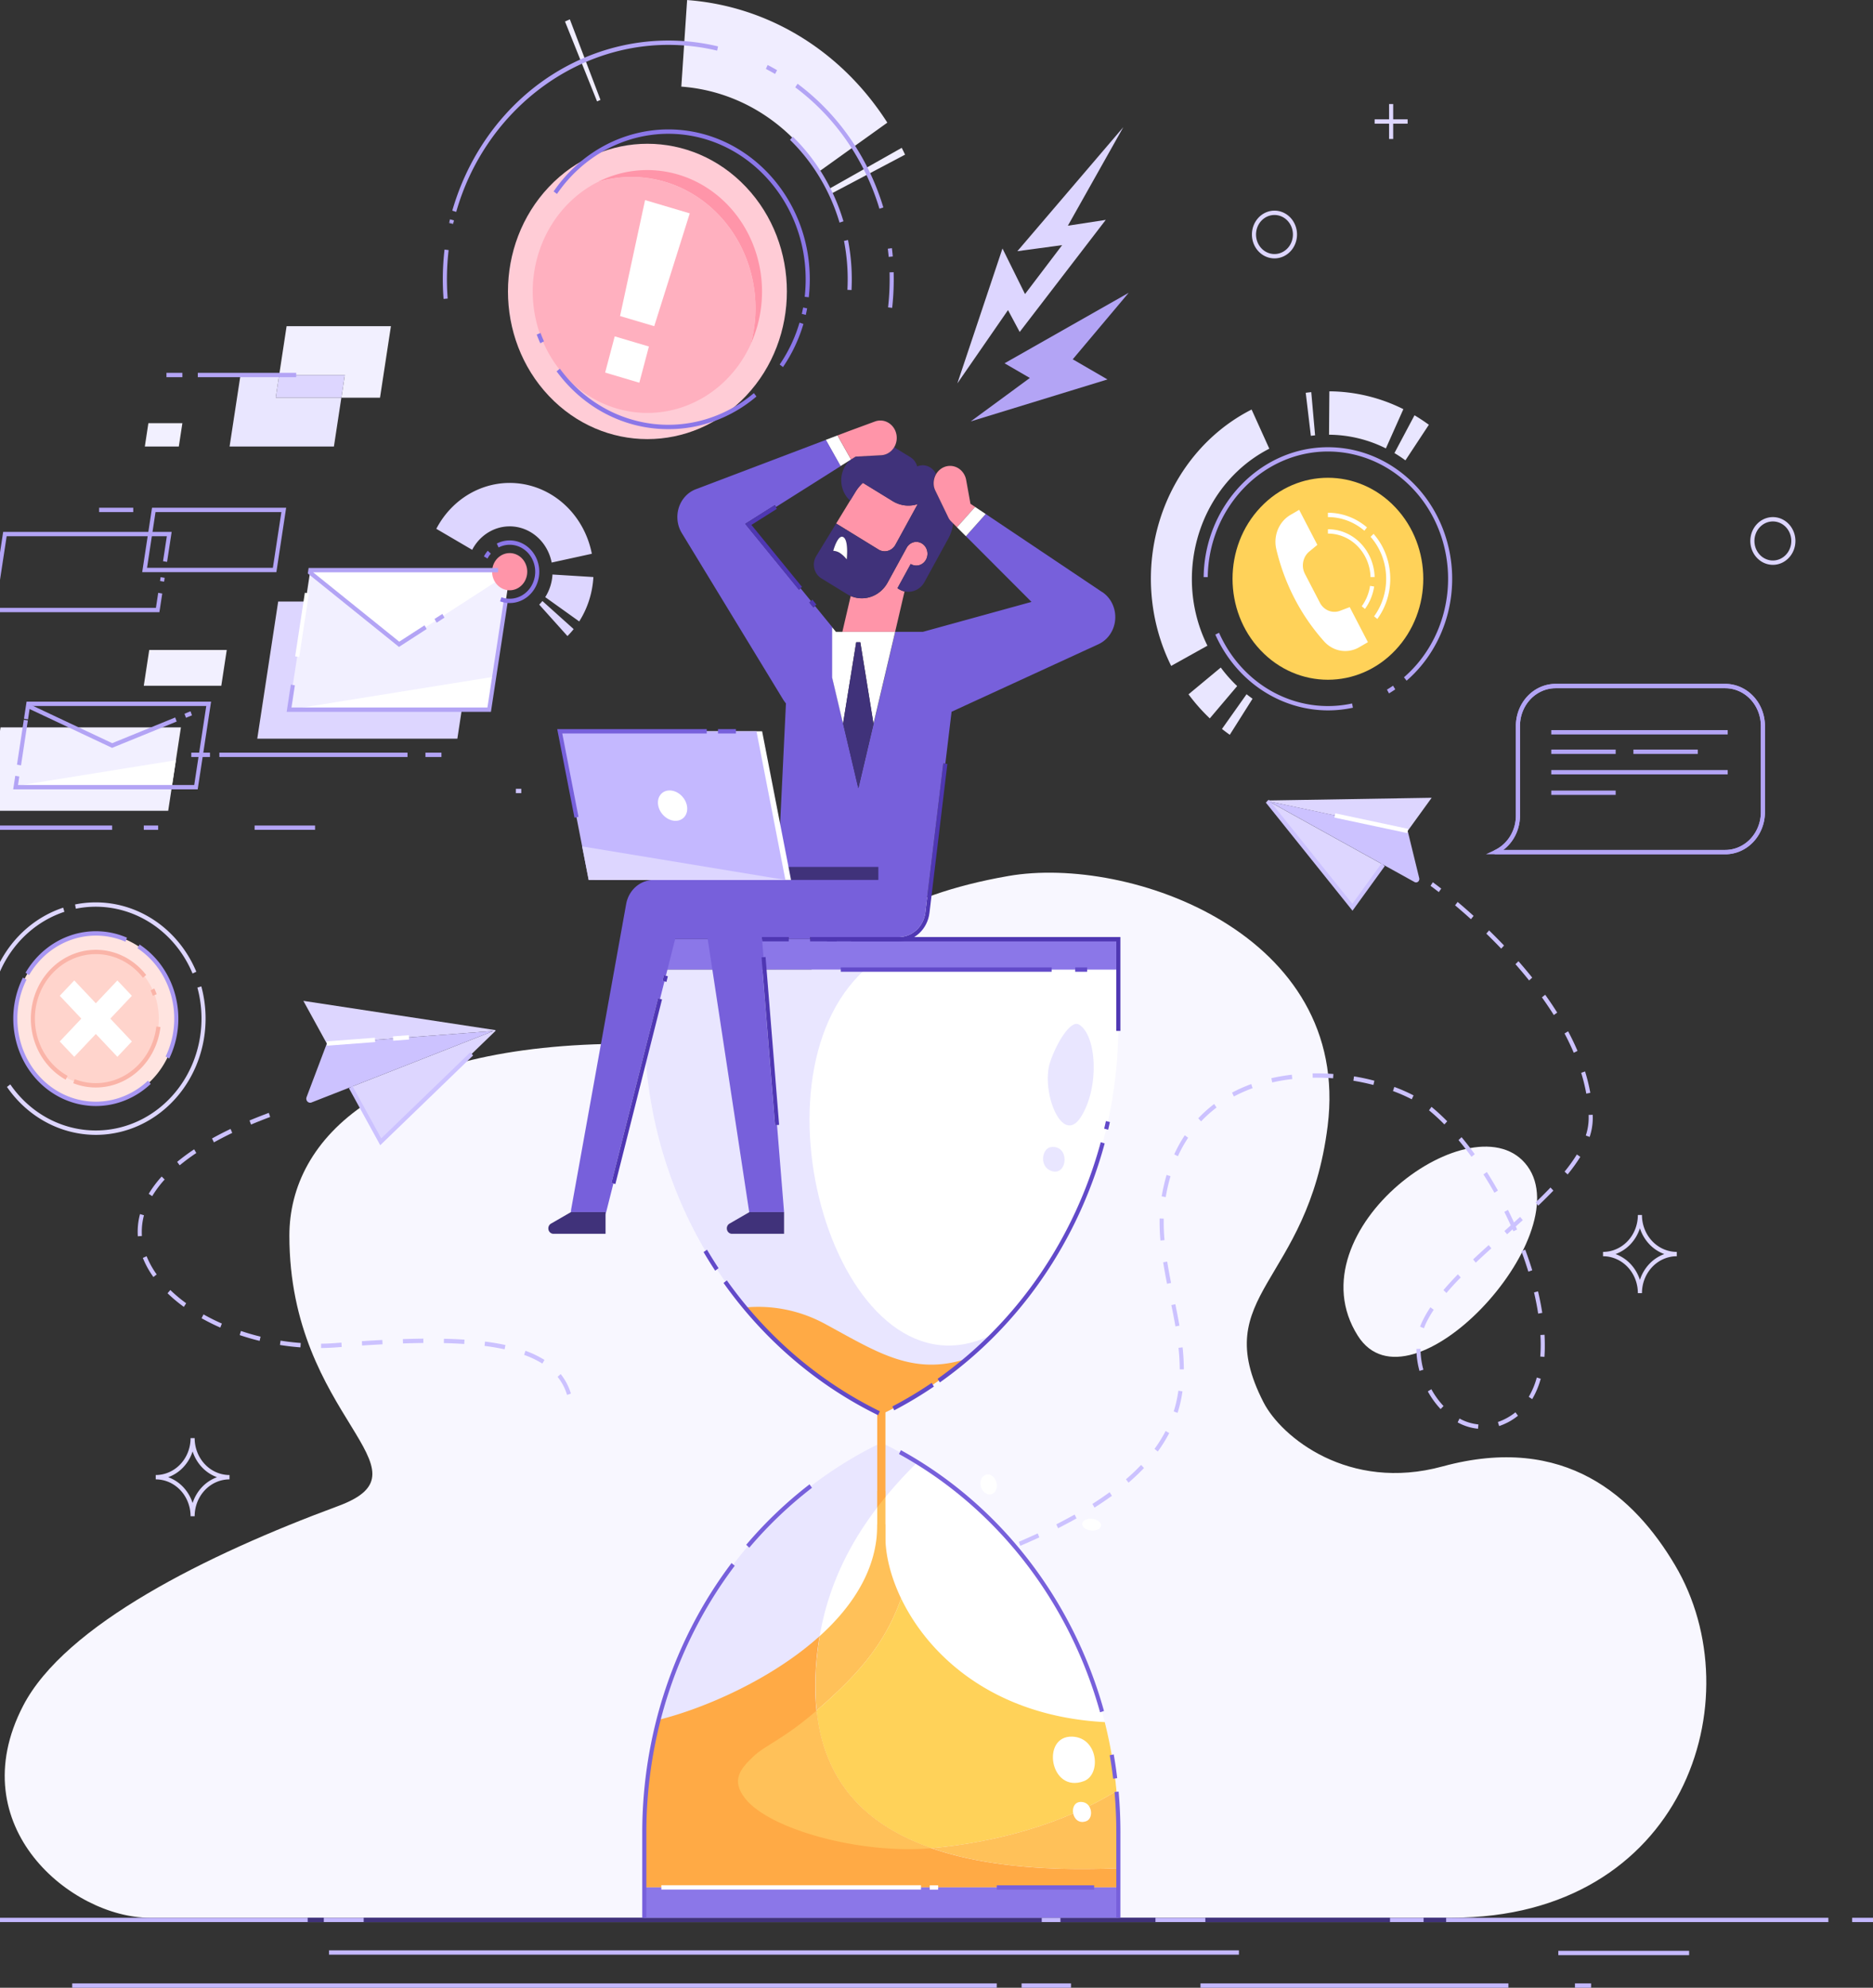 <svg width="577" height="612" fill="none" xmlns="http://www.w3.org/2000/svg"><rect width="100%" height="100%" fill="#333333" stroke="none"/><g clip-path="url(#clip0)"><path d="M418.3 411.277c16.098 25.387 68.094-30.488 52.258-52.208-15.836-21.719-72.844 19.719-52.258 52.208z" fill="#F8F7FF"/><path d="M46.126 590.458c-23.989 0-58.343-27.993-38.991-65.289 12.91-24.88 56.623-46.536 97.004-61.464 30.617-11.307-14.993-26.837-14.993-83.257 0-30.187 29.039-59.092 104.068-59.092 60.288 0 47.239-39.444 117.442-51.647 37.356-6.497 105.741 17.949 98.345 76.974-6.108 48.84-36.93 51.566-19.765 85.067 5.492 10.716 26.267 27.626 55.133 19.752 37.878-10.325 59.225 9.477 71.629 30.375 24.479 41.237 2.661 108.564-68.687 108.564l-401.185.017z" fill="#F8F7FF"/><path d="M443.239 274.667c-1.578-1.24-2.525-1.918-2.547-1.924l.707-1.106c.041.027.972.695 2.588 1.954l-.748 1.076zM241.277 498.516l-.275-1.303c2.105-.495 4.165-.989 6.181-1.483l.284 1.302c-2.027.495-4.09.989-6.19 1.484zm12.37-3.007l-.293-1.299a651.753 651.753 0 006.155-1.587l.315 1.296c-2.026.523-4.085 1.049-6.177 1.577v.013zm12.31-3.24l-.315-1.296a427.225 427.225 0 006.123-1.714l.316 1.29a720.182 720.182 0 01-6.114 1.707l-.01.013zm12.254-3.511l-.345-1.286a375.818 375.818 0 006.083-1.867l.36 1.283a663.04 663.04 0 01-6.089 1.857l-.009.013zm12.171-3.831l-.379-1.276a310.468 310.468 0 006.026-2.051l.397 1.266a500.424 500.424 0 01-6.035 2.047l-.009.014zm12.054-4.233l-.419-1.259c2.039-.762 4.04-1.53 5.943-2.291l.445 1.252a349.447 349.447 0 01-5.959 2.285l-.01.013zm11.891-4.743l-.474-1.239a214.18 214.18 0 005.821-2.599l.508 1.226a248.929 248.929 0 01-5.846 2.595l-.009.017zm11.634-5.422l-.549-1.205a180.272 180.272 0 005.634-3.007l.591 1.179a177.66 177.66 0 01-5.66 3.02l-.016.013zm11.222-6.346l-.651-1.146a98.811 98.811 0 005.297-3.598l.716 1.103a108.14 108.14 0 01-5.353 3.624l-.009.017zm10.476-7.683l-.796-1.039a63.852 63.852 0 004.666-4.426l.89.945a64.293 64.293 0 01-4.751 4.506l-.009.014zm9.008-9.594l-.997-.815a42.199 42.199 0 003.418-5.505l1.108.641a43.76 43.76 0 01-3.519 5.666l-.01.013zm98.658-7.015a16.207 16.207 0 01-6.278-1.954l.578-1.189a15.07 15.07 0 005.811 1.814l-.111 1.329zm6.506-.802l-.388-1.272a17.629 17.629 0 003.203-1.474 17.197 17.197 0 002.21-1.516l.767 1.062a18.791 18.791 0 01-2.361 1.627 19.43 19.43 0 01-3.422 1.547l-.009.026zm-99.056-4.085l-1.199-.424a39.16 39.16 0 001.436-6.4l1.262.197a40.493 40.493 0 01-1.489 6.6l-.01.027zm81.032-1.159a26.62 26.62 0 01-3.951-5.452l1.092-.668a25.389 25.389 0 003.75 5.178l-.891.942zm28.207-3.063l-1.067-.715a23.692 23.692 0 002.477-5.946l1.213.371a25.15 25.15 0 01-2.614 6.263l-.009.027zm-34.721-8.685a25.75 25.75 0 01-.947-6.768l1.016-.034h.246c.008 2.175.305 4.337.881 6.424l-1.196.378zm-73.861-.491a63.184 63.184 0 00-.382-6.625l1.262-.15c.248 2.248.377 4.508.389 6.771l-1.269.004zm112.325-3.835l-1.262-.111c.088-1.165.135-2.381.135-3.617 0-.976-.028-1.984-.085-3.007l1.263-.076a57.3 57.3 0 01.085 3.073 40.715 40.715 0 01-.117 3.701l-.019.037zm-37.091-8.829l-1.184-.468c.244-.686.529-1.355.852-2.004a36.277 36.277 0 012.317-3.975l1.032.768a35.713 35.713 0 00-2.231 3.828 16.539 16.539 0 00-.767 1.814l-.019.037zm-76.557-.555a191.44 191.44 0 00-1.263-6.56l1.235-.281c.394 1.954.855 4.266 1.262 6.601l-1.234.24zm111.738-3.941c-.315-2.105-.754-4.299-1.262-6.521l1.225-.334c.53 2.258.969 4.486 1.3 6.628l-1.263.227zm-28.231-6.347l-.947-.892a95.953 95.953 0 014.451-4.857l.88.959a82.875 82.875 0 00-4.365 4.743l-.019.047zm-86.092-2.833c-.511-2.579-.89-4.676-1.2-6.617l1.244-.224c.316 1.921.685 4.009 1.193 6.567l-1.237.274zm111.3-3.741a111.898 111.898 0 00-2.134-6.28l1.177-.491a122.672 122.672 0 012.159 6.347l-1.202.424zm-16.177-2.759l-.84-1.002c1.405-1.337 2.929-2.726 4.801-4.42l.821 1.002a294.378 294.378 0 00-4.763 4.373l-.019.047zm-97.165-6.821a64.704 64.704 0 01-.25-5.576v-1.205l1.263.033v1.172c0 1.754.079 3.538.246 5.455l-1.259.121zm106.789-1.924l-.815-1.003 1.945-1.743a130.135 130.135 0 00-1.97-4.149l1.118-.625c.631 1.28 1.262 2.579 1.846 3.882l1.894-1.717.824 1.002-2.159 1.951c.139.31.274.618.41.928l-1.149.558c-.085-.197-.17-.394-.259-.591l-1.685 1.507zm9.627-8.806l-.849-1.002a138.468 138.468 0 004.599-4.59l.887.949a152.921 152.921 0 01-4.618 4.596l-.019.047zM359.12 368.57l-1.244-.228a56.008 56.008 0 011.509-6.597l1.206.398a53.896 53.896 0 00-1.316 5.538c-.06.294-.114.591-.155.889zm101.253-1.337a114.605 114.605 0 00-3.381-5.642l1.048-.748a124.281 124.281 0 013.415 5.706l-1.082.684zm22.562-5.635l-.947-.872a48.848 48.848 0 003.788-5.278l1.06.729a50.79 50.79 0 01-3.907 5.421h.006zm-29.623-5.428a93.76 93.76 0 00-4-5.154l.947-.886a97.878 97.878 0 014.056 5.228l-1.003.812zm-90.442-.177l-1.137-.581a42.775 42.775 0 013.255-5.876l1.032.768a41.395 41.395 0 00-3.157 5.689h.007zm126.845-5.946l-1.193-.434c.572-1.709.873-3.506.89-5.318v-.254c0-.254 0-.508-.019-.765l1.263-.05c0 .264 0 .527.018.795v.274a18.635 18.635 0 01-.965 5.752h.006zm-44.752-3.845a61.052 61.052 0 00-4.303-3.988 15.106 15.106 0 00-.432-.355l.761-1.068c.154.123.315.25.454.374a62.73 62.73 0 014.394 4.072l-.874.965zm-74.941-.942l-.893-.942a39.203 39.203 0 014.911-4.406l.733 1.089a37.727 37.727 0 00-4.757 4.259h.006zm64.884-6.801a50.67 50.67 0 00-5.785-2.542l.416-1.263a51.294 51.294 0 015.928 2.606l-.559 1.199zm-54.793-.862l-.568-1.192a46.137 46.137 0 015.925-2.633l.41 1.266a44.886 44.886 0 00-5.773 2.559h.006zm108.563-.882a54.552 54.552 0 00-1.578-6.41l1.2-.418a55.565 55.565 0 011.616 6.581l-1.238.247zm-65.581-2.672a71.414 71.414 0 00-6.171-1.3l.196-1.336c2.118.334 4.229.792 6.275 1.336l-.3 1.3zm-31.173-.768l-.269-1.307a58.359 58.359 0 016.313-1.075l.139 1.336a57.019 57.019 0 00-6.19 1.039l.007.007zm18.755-1.277a69.239 69.239 0 00-6.284-.183l-.019-1.336c2.121-.034 4.252.03 6.392.19l-.089 1.329zm74.139-7.87a78.67 78.67 0 00-2.841-5.932l1.099-.668a76.676 76.676 0 012.901 6.036l-1.159.564zm-6.149-11.614a106.195 106.195 0 00-3.661-5.435l1.007-.809a102.905 102.905 0 013.705 5.506l-1.051.738zm-7.613-10.643c-1.329-1.67-2.74-3.34-4.198-5.01l.925-.909c1.471 1.67 2.894 3.37 4.236 5.044l-.963.875zm-8.598-9.801a173.066 173.066 0 00-4.58-4.619l.855-.983a176.947 176.947 0 014.612 4.65l-.887.952zm-9.315-9.059a185.247 185.247 0 00-4.883-4.266l.786-1.045a175.356 175.356 0 014.915 4.296l-.818 1.015zM231.814 500.69l-.262-1.306 3.084-.698.265 1.306c-1.023.234-2.052.467-3.087.698z" fill="#CCC2FF"/><path d="M302.061 482.485c2.326 2.528 3.087 5.738 1.698 7.171-1.389 1.433-4.4.542-6.73-2.004-2.329-2.545-3.087-5.742-1.698-7.172 1.389-1.429 4.403-.537 6.73 2.005zm37.137-12.77c.088-.99-1.145-1.922-2.754-2.083-1.609-.16-2.985.513-3.073 1.503-.088.99 1.145 1.923 2.754 2.083 1.609.16 2.985-.513 3.073-1.503zm-32.302-13.603c.575 1.624 0 3.341-1.288 3.865-1.287.524-2.793-.391-3.367-2.004-.575-1.614 0-3.341 1.284-3.865 1.285-.524 2.797.381 3.371 2.004z" fill="#fff"/><path d="M174.688 429.476a16.252 16.252 0 00-2.919-5.559l.947-.865a17.62 17.62 0 013.156 6.013l-1.184.411zm-7.603-9.644a29.554 29.554 0 00-5.622-2.673l.41-1.266a30.768 30.768 0 015.856 2.81l-.644 1.129zm-11.635-4.396a71.828 71.828 0 00-6.18-1.046l.148-1.336a72.65 72.65 0 016.284 1.062l-.252 1.32zm-56.538-.394v-1.337c1.534 0 3.087-.086 4.621-.203l1.647-.124.089 1.336-1.645.127c-1.572.114-3.15.184-4.712.201zm-6.358-.204a75.685 75.685 0 01-6.312-.738l.186-1.337a72.01 72.01 0 006.224.725l-.097 1.35zm18.996-.571l-.076-1.337c2.134-.14 4.238-.263 6.313-.37l.063 1.336c-2.066.109-4.166.233-6.3.371zm31.467-.471a147.186 147.186 0 00-6.282-.271l.026-1.336c2.209.05 4.34.144 6.335.274l-.079 1.333zm-18.873-.171l-.041-1.336c2.21-.073 4.337-.12 6.313-.14v1.336c-1.957.023-4.075.07-6.272.14zm-44.165-.785a74.605 74.605 0 01-6.136-1.78l.382-1.273c1.967.668 4 1.253 6.041 1.751l-.287 1.302zm-12.114-4.092a65.865 65.865 0 01-5.767-2.879l.596-1.179a66.101 66.101 0 005.654 2.822l-.483 1.236zm-11.228-6.373a46.977 46.977 0 01-5.022-4.193l.853-1.002a45.399 45.399 0 004.883 4.076l-.714 1.119zm-9.374-9.19a27.651 27.651 0 01-3.258-5.889l1.162-.518a26.78 26.78 0 003.1 5.602l-1.004.805zm-4.801-12.55a20.782 20.782 0 01.675-6.834l1.215.364a19.59 19.59 0 00-.675 5.067c0 .434 0 .875.044 1.31l-1.26.093zm4.419-12.359l-1.067-.712a33.549 33.549 0 013.996-5.328l.909.925a32.454 32.454 0 00-3.832 5.125l-.006-.01zm8.472-9.497l-.777-1.052a62.919 62.919 0 015.227-3.859l.67 1.133a62.037 62.037 0 00-5.114 3.788l-.006-.01zm10.552-7.072l-.588-1.182a99.923 99.923 0 015.71-2.937l.518 1.216c-1.963.952-3.86 1.928-5.634 2.913l-.006-.01zm11.43-5.485l-.465-1.243a169.653 169.653 0 015.944-2.338l.413 1.259a177.239 177.239 0 00-5.887 2.332l-.006-.01z" fill="#CCC2FF"/><path d="M29.517 349.415a32.432 32.432 0 01-15.352-3.916c-4.755-2.564-8.873-6.278-12.018-10.842l1.023-.788c4.505 6.553 11.047 11.217 18.478 13.172 7.43 1.956 15.275 1.078 22.155-2.48 6.88-3.557 12.356-9.566 15.466-16.971 3.11-7.405 3.654-15.733 1.538-23.521l1.212-.371a37.848 37.848 0 01.752 16.401c-.952 5.455-3.089 10.601-6.24 15.033-3.152 4.433-7.234 8.03-11.923 10.508a32.33 32.33 0 01-15.1 3.775h.009zm29.8-49.685c-2.98-7.136-8.158-12.993-14.688-16.615-6.53-3.622-14.026-4.796-21.267-3.331l-.237-1.309c7.522-1.528 15.31-.311 22.094 3.45 6.784 3.762 12.162 9.847 15.256 17.261l-1.158.544zm-62.302 23.824c-2.437-8.996-1.454-18.644 2.74-26.883s11.266-14.416 19.706-17.211l.375 1.276c-8.128 2.69-14.94 8.638-18.977 16.574-4.038 7.935-4.981 17.228-2.629 25.89l-1.215.354z" fill="#DDD6FF"/><path d="M40.003 289.846c5.537 2.734 9.925 7.534 12.324 13.481a27.676 27.676 0 01.675 18.745c-1.965 6.123-5.995 11.263-11.32 14.435-5.324 3.172-11.567 4.152-17.533 2.753-5.965-1.398-11.233-5.078-14.792-10.334-3.56-5.255-5.162-11.716-4.498-18.144.663-6.428 3.545-12.37 8.093-16.688s10.442-6.707 16.552-6.71a23.65 23.65 0 0110.499 2.462z" fill="#FFE4E0"/><path d="M37.73 295.02c4.332 2.14 7.765 5.897 9.641 10.55a21.654 21.654 0 01.525 14.667c-1.538 4.79-4.693 8.811-8.86 11.292-4.166 2.48-9.051 3.246-13.718 2.15s-8.788-3.977-11.572-8.09c-2.784-4.113-4.035-9.169-3.514-14.198.521-5.029 2.778-9.678 6.338-13.055 3.56-3.377 8.173-5.244 12.953-5.243a18.49 18.49 0 018.207 1.927z" fill="#FFD4CC"/><path d="M20.23 332.416c-4.633-2.572-8.132-6.96-9.75-12.227-1.616-5.266-1.222-10.993 1.099-15.956 2.32-4.963 6.383-8.769 11.32-10.603 4.937-1.835 10.356-1.553 15.1.785l-.537 1.21a17.736 17.736 0 00-7.945-1.864c-4.2.001-8.276 1.492-11.58 4.235-3.305 2.742-5.645 6.578-6.647 10.893a20.94 20.94 0 001.12 12.913c1.727 4.05 4.687 7.371 8.408 9.431l-.587 1.183zm9.287 2.409a18.995 18.995 0 01-6.944-1.313l.439-1.253a17.846 17.846 0 008.32 1.136 18.1 18.1 0 007.957-2.809 19.339 19.339 0 006.01-6.194 20.628 20.628 0 002.863-8.344l1.263.164c-.598 5.14-2.953 9.87-6.62 13.299-3.668 3.429-8.394 5.319-13.288 5.314zm17.559-28.23a23.267 23.267 0 00-.672-1.671l1.133-.584c.265.574.508 1.169.72 1.763l-1.18.492zm-3.039-5.556a19.109 19.109 0 00-6.56-5.414l.537-1.21a20.4 20.4 0 017.017 5.776l-.994.848z" fill="#FAB4A8"/><path d="M52.149 325.902l-1.124-.611c2.758-5.699 3.396-12.285 1.79-18.458-1.608-6.172-5.344-11.483-10.47-14.883l.669-1.132c5.393 3.577 9.322 9.163 11.014 15.657 1.69 6.493 1.02 13.421-1.88 19.417v.01zM8.946 300.201L7.87 299.5c3.162-5.42 8.035-9.478 13.756-11.456a24.15 24.15 0 0117.493.653l-.477 1.239a22.94 22.94 0 00-16.61-.612c-5.43 1.879-10.057 5.732-13.06 10.877h-.026zm20.571 40.332c-4.387-.003-8.699-1.206-12.517-3.494-3.817-2.287-7.011-5.58-9.272-9.559-2.26-3.979-3.509-8.509-3.626-13.15a28.206 28.206 0 012.957-13.337l1.117.628c-2.661 5.298-3.477 11.419-2.305 17.29 1.172 5.871 4.257 11.119 8.716 14.826 4.46 3.706 10.009 5.635 15.676 5.449 5.668-.185 11.093-2.474 15.327-6.466l.84 1.002c-4.655 4.393-10.676 6.818-16.913 6.811z" fill="#A796F2"/><path d="M36.16 301.872L18.407 320.66l4.464 4.724 17.753-18.787-4.464-4.725z" fill="#fff"/><path d="M22.874 301.866l-4.463 4.724 17.752 18.788 4.464-4.725-17.753-18.787z" fill="#fff"/><path d="M427.895 213.49l-.631-1.166a36.284 36.284 0 001.878-1.202l.685 1.122c-.634.434-1.266.855-1.932 1.246zm5.417-3.925l-.802-1.035c5.914-5.116 10.188-12.043 12.236-19.83a41.352 41.352 0 00-.797-23.668c-2.566-7.614-7.295-14.201-13.537-18.858-6.243-4.658-13.694-7.159-21.332-7.159-20.157 0-36.763 17.35-37.019 38.676h-1.263c.266-22.047 17.437-39.995 38.282-39.995 7.898.001 15.603 2.587 22.058 7.404s11.344 11.628 13.998 19.501a42.761 42.761 0 01.825 24.474c-2.117 8.053-6.535 15.216-12.649 20.507v-.017zm-24.232 9.156c-7.274-.02-14.393-2.223-20.532-6.353-6.138-4.13-11.044-10.018-14.148-16.98l1.143-.568c3.533 7.969 9.496 14.448 16.929 18.396 7.433 3.949 15.905 5.137 24.054 3.374l.256 1.31a36.567 36.567 0 01-7.702.821z" fill="#B3A4F5"/><path d="M432.955 141.741a40.14 40.14 0 00-3.383-2.245l6.186-11.635a57.45 57.45 0 014.419 2.92l-7.222 10.96zm-6.019-3.681a39.571 39.571 0 00-17.512-4.212l.101-13.362c7.887.048 15.669 1.921 22.799 5.488l-5.388 12.086zm-23.112-3.872l-1.578-13.254a47.34 47.34 0 011.702-.198l1.183 13.302c-.435.043-.874.094-1.307.15zm-43.031 70.837c-3.409-6.875-5.472-14.407-6.067-22.146a60.901 60.901 0 012.603-22.893c2.313-7.368 6.006-14.167 10.859-19.99 4.852-5.823 10.764-10.551 17.383-13.902l5.451 12.053c-7.124 3.633-13.138 9.314-17.356 16.394-4.217 7.079-6.468 15.272-6.494 23.641-.024 7.185 1.623 14.267 4.794 20.62l-11.173 6.223zm11.899 16.158a56.912 56.912 0 01-6.556-7.412l9.937-8.244a43.895 43.895 0 005.05 5.708l-8.431 9.948zm6.155 5.051a55.514 55.514 0 01-2.405-1.8l7.576-10.69c.596.474 1.218.939 1.846 1.383l-7.017 11.107z" fill="#E9E6FF"/><path d="M429.855 200.181c11.473-12.143 11.473-31.83 0-43.972-11.474-12.143-30.076-12.143-41.55 0-11.474 12.142-11.474 31.829 0 43.972 11.474 12.142 30.076 12.142 41.55 0z" fill="#FFD259"/><path d="M420.32 163.404a19.564 19.564 0 00-1.405-1.083c-2.919-2.036-6.339-3.12-9.835-3.116v-1.336c3.742-.003 7.403 1.159 10.527 3.34.514.358 1.019.745 1.502 1.159l-.789 1.036zm3.983 27.171l-1-.812c2.078-2.851 3.343-6.271 3.646-9.857.05-.545.072-1.116.072-1.707.005-4.794-1.71-9.411-4.798-12.918l.925-.908c3.305 3.753 5.141 8.695 5.136 13.826 0 .631-.026 1.249-.079 1.83-.324 3.837-1.678 7.496-3.902 10.546z" fill="#fff"/><path d="M422.214 177.681c-.114-3.602-1.549-7.015-4.001-9.516-2.452-2.5-5.728-3.892-9.133-3.88v-1.336c3.734-.013 7.327 1.515 10.014 4.259 2.688 2.744 4.259 6.489 4.379 10.439l-1.259.034zm-1.72 9.801l-.998-.815a14.237 14.237 0 002.563-6.29l1.263.207a15.602 15.602 0 01-2.828 6.898zm-12.569 10.014a8.96 8.96 0 002.982 2.191 8.507 8.507 0 007.819-.414l2.674-1.553-5.603-10.79-2.993 1.129a4.846 4.846 0 01-3.746-.133 5.24 5.24 0 01-2.437-2.339l-4.624-8.905a5.652 5.652 0 01-.568-3.434c.198-1.354.875-2.578 1.894-3.424l2.503-2.064-5.603-10.79-2.677 1.557a9.156 9.156 0 00-2.987 2.826 9.777 9.777 0 00-1.523 3.921 9.96 9.96 0 00.151 3.842c2.522 10.645 7.598 20.421 14.738 28.38z" fill="#fff"/><path d="M120.429 100.43l-3.362 22.013h-11.909l1.067-6.981H85.999l2.294-15.032h32.136z" fill="#F2F0FF"/><path d="M106.225 115.462l-1.067 6.981H84.932l1.067-6.981h20.226z" fill="#DDD6FF"/><path d="M105.158 122.443l-2.291 15.032h-32.14l3.362-22.013H86l-1.067 6.981h20.226z" fill="#E9E6FF"/><path d="M55.087 137.475h-10.47l1.093-7.175h10.473l-1.096 7.175z" fill="#F2F0FF"/><path d="M91.25 114.794H60.94v1.336h30.31v-1.336zm-35.07 0h-4.9v1.336h4.9v-1.336z" fill="#B3A4F5"/><path d="M344.521 564.091v17.01H198.479v-17.01c.002-25.299 6.889-50.063 19.839-71.329 12.949-21.267 31.413-38.137 53.182-48.592a120.92 120.92 0 0111.092 6.053c18.841 11.582 34.478 28.197 45.346 48.182 10.868 19.986 16.587 42.641 16.583 65.7v-.014z" fill="#fff"/><path d="M272.762 473.178c0 5.485 1.56 12.153 4.836 18.961-5.214 14.758-14.223 24.245-26.06 34.526a82.68 82.68 0 01.177-17.243 90.56 90.56 0 01.796-5.679c10.334-9.326 17.726-20.817 17.726-34.072v-.354h2.525v3.861z" fill="#FFC159"/><path d="M344.524 575.215v5.886H198.482v-17.01c.003-25.299 6.891-50.062 19.84-71.328 12.95-21.267 31.412-38.136 53.181-48.593a120.657 120.657 0 0111.092 6.053c-17.203 16.989-28.339 35.569-30.877 59.212-3.926 36.648 11.843 69.134 92.806 65.78z" fill="#E9E6FF"/><path d="M344.521 575.215v5.886H198.479v-17.01c0-.741.006-1.483.019-2.224 0-.501.019-1.002.031-1.517 0-.588.032-1.176.063-1.764.032-.588.044-1.115.076-1.67a1.09 1.09 0 010-.14c.038-.768.082-1.537.139-2.305.044-.668.095-1.316.151-1.971.032-.434.07-.868.114-1.303.019-.213.038-.434.063-.648.038-.434.082-.875.133-1.309.05-.434.094-.882.151-1.316.038-.354.082-.715.127-1.069.025-.261.063-.528.101-.789.063-.527.138-1.048.208-1.57.095-.648.189-1.289.29-1.93.101-.642.209-1.336.316-1.978.391-2.318.844-4.616 1.357-6.894.139-.615.278-1.23.423-1.838.025-.093.044-.187.07-.28.157-.668.315-1.336.498-1.984a.208.208 0 010-.061c13.807-3.394 34.791-12.359 49.67-25.781a95.12 95.12 0 00-.795 5.679c-3.895 36.654 11.874 69.14 92.837 65.786z" fill="#FFAA45"/><path d="M343.947 551.405c-16.098 10.074-37.328 15.9-57.012 17.63-23.957-8.351-33.484-24.051-35.396-42.37 11.836-10.282 20.832-19.768 26.059-34.526 8.478 17.624 28.465 36.243 62.738 38.081a138.947 138.947 0 013.611 21.185z" fill="#FFD259"/><path d="M286.935 569.035c-21.918 1.931-49.872-5.775-57.375-15.299-4.526-5.749-1.319-9.266 2.629-13.028 3.533-3.363 9.211-5.258 18.977-13.716.126-.106.246-.213.373-.334 1.912 18.326 11.439 34.033 35.396 42.377zm57.586-4.943v11.123c-24.936 1.036-43.685-1.336-57.586-6.18 19.684-1.73 40.908-7.556 57.012-17.63.379 4.189.57 8.418.574 12.687z" fill="#FFC159"/><path d="M344.524 298.528v17.009c.009 19.426-4.053 38.612-11.893 56.176a132.55 132.55 0 01-7.942 15.166 130.404 130.404 0 01-18.572 23.823c-10.129 10.271-21.831 18.647-34.608 24.773-21.768-10.457-40.23-27.327-53.179-48.593-12.949-21.267-19.837-46.029-19.842-71.328v-17.01l146.036-.016z" fill="#fff"/><path d="M306.11 410.699c-10.128 10.27-21.83 18.647-34.607 24.773-21.768-10.458-40.23-27.328-53.179-48.594-12.949-21.266-19.838-46.028-19.842-71.328v-17.009h67.964c-38.098 34.423-6.912 135.972 39.664 112.158z" fill="#E9E6FF"/><path d="M297.885 418.329a122.846 122.846 0 01-26.382 17.143c-16.039-7.699-30.348-18.917-41.981-32.91 8.428-.812 16.901.903 24.45 4.95 16.18 8.759 27.183 16.221 43.913 10.817z" fill="#FFAA45"/><path d="M381.663 600.482H101.364v1.336h280.299v-1.336zm-51.731 10.182h-15.224V612h15.224v-1.336zm160.221 0h-4.971V612h4.971v-1.336zm-25.466 0H369.82V612h94.867v-1.336zm-157.62 0H22.247V612h284.82v-1.336zm213.287-10.025h-40.298v1.337h40.298v-1.337zM577 590.458h-6.42v1.336H577v-1.336zm-13.749 0H-50.417v1.336h613.668v-1.336z" fill="#C4B8FF"/><path d="M445.499 590.458h-6.944v1.336h6.944v-1.336zm-17.288 0h-56.885v1.336h56.885v-1.336zm-107.294 0H112.036v1.336h208.881v-1.336zm35.037 0h-29.276v1.336h29.276v-1.336zm-256.203 0H94.78v1.336h4.971v-1.336z" fill="#40327A"/><path d="M344.524 289.175H198.482v9.353h146.042v-9.353zm0 291.93H198.482v9.353h146.042v-9.353z" fill="#8B77E8"/><path d="M323.48 327.078c-2.885 8.806 3.674 25.962 9.495 16.839 5.82-9.122 4.886-25.287-.609-28.484-2.576-1.509-6.982 5.839-8.886 11.645z" fill="#E9E6FF"/><path d="M390.436 246.674l26.199 32.656 9.469-13.091-34.983-19.375a.03.03 0 01-.019-.019.037.037 0 01-.001-.029.037.037 0 01.018-.021.039.039 0 01.028-.001l42.492 9.049 7.401-10.218-50.503.832a.134.134 0 00-.064.023.142.142 0 00-.058.125.15.15 0 00.021.069z" fill="#DDD6FF"/><path d="M391.126 246.848l34.983 19.374 9.659 5.345a.956.956 0 001.09-.107c.153-.128.267-.3.329-.495s.069-.405.02-.604l-3.56-14.554-42.496-9.026a.032.032 0 00-.023.004.034.034 0 00-.015.018.043.043 0 00-.001.025.04.04 0 00.014.02z" fill="#CCC2FF"/><path d="M411.34 250.413l-.249 1.31 22.45 4.782.249-1.31-22.45-4.782z" fill="#fff"/><path d="M416.652 280.395l-26.7-33.29.963-.865 25.687 32.028 9.005-12.437 1.001.815-9.956 13.749z" fill="#CCC2FF"/><path d="M152.612 317.434l-35.32 34.113-9.252-16.846 43.736-17.173a.043.043 0 00.021-.021.044.044 0 00.003-.03.042.042 0 00-.016-.025.038.038 0 00-.027-.008l-51.075 3.858-7.225-13.147 59.073 8.992a.16.16 0 01.126.116.173.173 0 01-.044.171z" fill="#DDD6FF"/><path d="M151.776 317.528l-43.736 17.173-12.08 4.737a1.131 1.131 0 01-.673.048 1.177 1.177 0 01-.59-.349 1.28 1.28 0 01-.314-.632 1.325 1.325 0 01.062-.711l6.234-16.488 51.075-3.858c.009 0 .017.003.025.008a.043.043 0 01.014.023.039.039 0 01-.001.028.047.047 0 01-.016.021z" fill="#CCC2FF"/><path d="M117.14 352.599l-9.649-17.56 1.092-.675 8.86 16.131 27.455-26.513.852.985-28.61 27.632z" fill="#CCC2FF"/><path d="M125.926 318.72l-4.886.37.09 1.333 4.886-.37-.09-1.333zm-10.434.787l-14.848 1.124.09 1.332 14.848-1.123-.09-1.333z" fill="#fff"/><path d="M324.039 360.58c-3.993-1.21-3.156-7.102-.183-7.42 5.795-.614 5.085 8.903.183 7.42z" fill="#E9E6FF"/><path d="M330.355 534.689c7.939.304 8.971 11.648 3.561 13.696-10.496 3.955-13.305-14.07-3.561-13.696zm2.768 20.106c3.428.131 3.876 5.031 1.537 5.913-4.535 1.713-5.754-6.073-1.537-5.913z" fill="#fff"/><path d="M199.116 590.457h-1.262v-26.365c.032-30.115 9.73-59.326 27.505-82.843l.985.835c-17.591 23.277-27.191 52.185-27.228 81.991v26.382zm31.707-113.938l-.947-.892a127.817 127.817 0 0119.516-18.623l.742 1.079a126.57 126.57 0 00-19.311 18.436zm108.064 50.664c-4.741-16.979-12.669-32.772-23.312-46.432-10.643-13.661-23.781-24.909-38.627-33.07l.581-1.189c14.996 8.245 28.266 19.606 39.017 33.404 10.751 13.798 18.762 29.75 23.553 46.9l-1.212.387zm4.031 20.457a126.411 126.411 0 00-1.058-7.235l1.241-.241c.42 2.412.779 4.874 1.07 7.309l-1.253.167zm2.238 42.818h-1.263v-26.366c0-4.109-.183-8.268-.549-12.36l1.262-.127c.367 4.129.553 8.328.553 12.48l-.003 26.373z" fill="#7760DB"/><path d="M283.722 580.437h-79.988v1.336h79.988v-1.336zm5.29.026h-2.604v1.336h2.604v-1.336z" fill="#fff"/><path d="M337.066 580.463h-29.999v1.336h29.999v-1.336z" fill="#7760DB"/><path d="M257.785 288.506h-3.058v1.336h3.058v-1.336z" fill="#4F37B3"/><path d="M69.856 200.112l-1.685 11.03H44.292l1.683-11.03h23.881z" fill="#F2F0FF"/><path d="M64.686 231.736H58.93v1.336h5.757v-1.336zm60.853 0H67.577v1.336h57.962v-1.336zm10.455 0h-4.934v1.336h4.934v-1.336z" fill="#B3A4F5"/><path d="M140.895 227.43H79.253l6.446-42.223h61.642l-6.446 42.223z" fill="#DDD6FF"/><path d="M150.696 218.501H89.054l6.445-42.223h61.643l-6.446 42.223z" fill="#F2F0FF"/><path d="M89.054 218.501l63.195-10.165-1.553 10.165H89.054zm6.446-42.223l27.448 22.093 34.194-22.093.113-.738H95.613l-.114.738z" fill="#fff"/><path d="M174.811 195.839l-8.699-9.687c.346-.349.675-.717.985-1.102l9.627 8.645c-.601.75-1.24 1.466-1.913 2.144zm3.621-4.509l-10.464-7.48a14.46 14.46 0 002.229-6.964l12.604.781c-.273 4.887-1.781 9.606-4.369 13.663zm-8.481-18.126c-.547-2.796-1.889-5.349-3.848-7.313-1.959-1.965-4.439-3.247-7.107-3.674a12.565 12.565 0 00-7.816 1.284c-2.421 1.264-4.417 3.281-5.72 5.782l-11.048-6.467c2.551-4.891 6.457-8.837 11.192-11.308 4.735-2.47 10.071-3.346 15.291-2.509 5.219.837 10.071 3.347 13.902 7.191 3.83 3.844 6.456 8.837 7.524 14.309l-12.37 2.705z" fill="#DDD6FF"/><path d="M162.278 177.334c.687-3.08-1.115-6.165-4.025-6.892-2.91-.727-5.825 1.18-6.512 4.26-.687 3.079 1.115 6.165 4.025 6.891 2.91.727 5.825-1.18 6.512-4.259z" fill="#FF95A9"/><path d="M151.236 219.169h-62.92l1.278-8.385 1.247.214-1.045 6.835h60.364l5.041-33.024 1.246.211-5.211 34.149z" fill="#B3A4F5"/><path d="M122.91 199.18l-28.095-22.615.262-1.694h58.353v1.337H96.456l26.53 21.355 7.796-5.034.657 1.139-8.529 5.512z" fill="#B3A4F5"/><path d="M136.266 189.019l-2.408 1.557.658 1.14 2.408-1.557-.658-1.14z" fill="#B3A4F5"/><path d="M93.914 182.499l-2.984 19.58 1.247.212 2.983-19.579-1.246-.213z" fill="#fff"/><path d="M157.022 185.671a8.696 8.696 0 01-2.974-.525l.414-1.262a7.444 7.444 0 003.8.352 7.632 7.632 0 003.509-1.585 8.229 8.229 0 002.388-3.148 8.724 8.724 0 00.704-3.968 8.649 8.649 0 00-1.147-3.851 8.07 8.07 0 00-2.726-2.823 7.531 7.531 0 00-3.663-1.13 7.482 7.482 0 00-3.733.83l-.552-1.199a8.585 8.585 0 013.98-.972c2.416 0 4.733 1.016 6.441 2.824 1.709 1.808 2.668 4.26 2.668 6.816 0 2.557-.959 5.009-2.668 6.817-1.708 1.808-4.025 2.824-6.441 2.824zm-6.843-13.699l-1.102-.668a9.763 9.763 0 011.184-1.741l.947.895c-.397.462-.742.97-1.029 1.514z" fill="#8B77E8"/><path d="M34.545 254.167h-69.094v1.336h69.094v-1.336zm14.179 0h-4.431v1.336h4.431v-1.336z" fill="#B3A4F5"/><path d="M55.731 223.959l-1.54 10.095-1.212 7.937-1.165 7.636H-3.749l3.917-25.668h55.563z" fill="#F2F0FF"/><path d="M54.191 234.054l-1.212 7.937H4.843l49.348-7.937z" fill="#fff"/><path d="M229.826 121.882c16.778-17.756 16.778-46.544 0-64.3s-43.98-17.756-60.758 0c-16.778 17.756-16.778 46.544 0 64.3 16.778 17.755 43.98 17.755 60.758 0z" fill="#FFCCD6"/><path d="M231.284 105.935a42.672 42.672 0 00.234-21.2c-1.707-6.963-5.14-13.317-9.944-18.406-4.804-5.089-10.805-8.727-17.383-10.54a36.143 36.143 0 00-20.033.23c6.599-3.337 14.015-4.426 21.223-3.116 7.209 1.31 13.856 4.954 19.026 10.43s8.607 12.514 9.839 20.144c1.232 7.63.197 15.477-2.962 22.458z" fill="#FF95A9"/><path d="M232.748 94.845a42.422 42.422 0 01-1.455 11.09c-2.445 5.385-6.073 10.072-10.581 13.667-4.508 3.596-9.765 5.997-15.33 7a33.472 33.472 0 01-16.655-1.23c-5.379-1.812-10.27-4.962-14.262-9.186-3.993-4.223-6.971-9.398-8.685-15.09a39.48 39.48 0 01-1.168-17.626c.947-5.89 3.213-11.453 6.609-16.225 3.397-4.772 7.824-8.614 12.911-11.203h.035a36.135 36.135 0 0117.444-.843c5.798 1.15 11.265 3.706 15.972 7.468 4.707 3.762 8.527 8.628 11.158 14.215a42.325 42.325 0 014.007 17.986v-.023z" fill="#FFB0BF"/><path d="M241.211 113.013l-1.023-.781a45.614 45.614 0 006.111-12.9l1.206.4a47.028 47.028 0 01-6.294 13.281zm7.02-16.053l-1.228-.315c.151-.668.287-1.32.41-1.967l1.237.257c-.123.668-.265 1.35-.419 2.024z" fill="#8B77E8"/><path d="M256.219 59.547a55.535 55.535 0 00-.71-1.457l22.282-12.577c.351.695.692 1.396 1.022 2.102l-22.594 11.932zm-3.771-6.821c-9.785-15.276-25.293-24.776-42.559-26.055L211.673.014c25.043 1.874 47.526 15.63 61.68 37.747l-20.905 14.965zM183.937 31.22l-9.88-24.593c.495-.222.992-.445 1.493-.668l9.432 24.79c-.341.163-.689.314-1.045.47z" fill="#F0EDFF"/><path d="M274.843 94.791l-1.263-.157c.325-2.868.487-5.753.486-8.641 0-.719 0-1.43-.028-2.142l1.262-.04c.019.725.029 1.45.029 2.182a78.82 78.82 0 01-.486 8.798zm-1.074-15.7a72.694 72.694 0 00-.268-2.515l1.263-.17a88.2 88.2 0 01.271 2.558l-1.266.127zm-2.844-14.814c-4.564-15.126-13.675-28.257-25.946-37.393l.726-1.093c12.497 9.305 21.776 22.678 26.423 38.081l-1.203.405zm-32.148-41.498a72.031 72.031 0 00-2.841-1.567l.556-1.2a68.524 68.524 0 012.891 1.597l-.606 1.17zm-98.232 42.463l-1.212-.384c4.302-14.96 12.959-28.098 24.734-37.543 8.056-6.435 17.341-10.934 27.208-13.184a65.71 65.71 0 0129.924.156l-.278 1.303a64.666 64.666 0 00-15.05-1.77c-29.86-.007-56.725 21.141-65.326 51.422zm-.893 3.454l-1.228-.317c.066-.288.136-.572.205-.855l1.222.334-.199.838z" fill="#B3A4F5"/><path d="M139.589 68.96l-1.228-.31.063-.275 1.228.324-.063.26zm-2.945 23.075a78.226 78.226 0 01.303-15.202l1.262.167a76.901 76.901 0 00-.296 14.925l-1.269.11zm125.674-2.732l-1.263-.07a61.817 61.817 0 00-1.051-15.065l1.237-.271a63.421 63.421 0 011.077 15.406zm-3.687-20.761c-2.899-9.756-8.158-18.54-15.255-25.48l.855-.983c7.258 7.098 12.638 16.08 15.606 26.056l-1.206.407z" fill="#B3A4F5"/><path d="M249.159 91.534l-1.263-.157c.2-1.788.3-3.587.3-5.388 0-24.702-18.989-44.798-42.331-44.798-6.69.012-13.283 1.697-19.242 4.916-5.958 3.22-11.114 7.883-15.047 13.61l-1.023-.785c4.051-5.9 9.362-10.705 15.5-14.022s12.929-5.053 19.821-5.065c24.04 0 43.594 20.694 43.594 46.134a50.03 50.03 0 01-.309 5.555zm-82.722 14.144a46.897 46.897 0 01-1.092-2.673l1.175-.491c.315.866.681 1.734 1.06 2.583l-1.143.581zm39.437 26.446c-6.639.02-13.194-1.574-19.16-4.659-5.965-3.085-11.181-7.579-15.245-13.135l.997-.822c3.44 4.675 7.722 8.581 12.598 11.494a40.743 40.743 0 0015.808 5.472c5.56.699 11.195.226 16.581-1.395 5.385-1.62 10.413-4.355 14.793-8.045l.786 1.045c-7.699 6.539-17.286 10.085-27.158 10.045z" fill="#8B77E8"/><path d="M201.544 100.43l-10.53-3.123 7.708-35.7 13.768 4.086-10.946 34.737zm-1.642 6.258l-10.532-3.122-2.95 11.146 10.532 3.122 2.95-11.146z" fill="#fff"/><path d="M60.905 243.033H4.063l.638-4.169 1.247.214-.401 2.619h54.285l3.712-24.328H9.262l-.631 4.125-1.247-.214.802-5.248h56.841l-4.122 27.001z" fill="#B3A4F5"/><path d="M7.338 221.6L5.23 235.431l1.247.213 2.107-13.831-1.246-.213zm27.192 8.656l-.24-.11-25.823-12.153.511-1.222 25.586 12.042 19.406-7.91.455 1.249-19.895 8.104zm24.16-11.26l-1.854.754.454 1.247 1.853-.754-.454-1.247zm26.45-42.838H43.806l3.027-19.833h41.321l-3.014 19.833zm-39.838-1.337h38.762l2.62-17.159H47.91l-2.608 17.159z" fill="#B3A4F5"/><path d="M49.106 188.484H-2.796l3.772-24.723h51.905l-1.41 9.24-1.248-.214 1.175-7.69H2.053l-3.365 22.051h49.345l.704-4.62 1.246.214-.877 5.742z" fill="#B3A4F5"/><path d="M49.48 177.697l-.179 1.178 1.246.212.18-1.177-1.247-.213zm-8.432-21.372H30.54v1.337h10.508v-1.337zm56.011 97.842H78.433v1.336h18.626v-1.336z" fill="#B3A4F5"/><path d="M160.579 242.863h-1.66v1.336h1.66v-1.336z" fill="#CCC2FF"/><path d="M546.155 173.906a6.673 6.673 0 01-3.858-1.239 7.266 7.266 0 01-2.557-3.298 7.743 7.743 0 01-.396-4.246 7.497 7.497 0 011.901-3.763 6.84 6.84 0 013.555-2.011 6.597 6.597 0 014.013.418 7.052 7.052 0 013.116 2.707 7.658 7.658 0 011.171 4.083c0 1.949-.732 3.818-2.034 5.196-1.303 1.379-3.069 2.153-4.911 2.153zm0-13.362a5.46 5.46 0 00-3.156 1.014 5.942 5.942 0 00-2.093 2.698 6.332 6.332 0 00-.323 3.474 6.127 6.127 0 001.555 3.079 5.588 5.588 0 002.909 1.645 5.394 5.394 0 003.283-.342 5.76 5.76 0 002.549-2.215 6.256 6.256 0 00.958-3.34c0-1.595-.599-3.124-1.664-4.252-1.066-1.127-2.511-1.761-4.018-1.761zM392.616 79.552a6.676 6.676 0 01-3.858-1.238 7.278 7.278 0 01-2.558-3.298 7.752 7.752 0 01-.395-4.246 7.494 7.494 0 011.901-3.763 6.833 6.833 0 013.555-2.011 6.592 6.592 0 014.013.418 7.048 7.048 0 013.116 2.707 7.657 7.657 0 011.17 4.082c0 1.95-.731 3.819-2.034 5.197-1.302 1.378-3.068 2.152-4.91 2.152zm0-13.361a5.458 5.458 0 00-3.156 1.013 5.95 5.95 0 00-2.093 2.698 6.332 6.332 0 00-.323 3.474 6.124 6.124 0 001.555 3.08 5.59 5.59 0 002.909 1.645 5.39 5.39 0 003.282-.343 5.759 5.759 0 002.55-2.214 6.268 6.268 0 00.958-3.34c0-1.595-.599-3.125-1.664-4.252-1.066-1.128-2.511-1.761-4.018-1.761zm113.209 331.948h-1.262c0-3.012-1.131-5.901-3.144-8.031-2.012-2.13-4.742-3.326-7.588-3.326v-1.337c2.846 0 5.576-1.196 7.588-3.326 2.013-2.13 3.144-5.019 3.144-8.031h1.262c0 3.012 1.131 5.901 3.144 8.031 2.012 2.13 4.742 3.326 7.588 3.326v1.337c-2.846 0-5.576 1.196-7.588 3.326-2.013 2.13-3.144 5.019-3.144 8.031zm-8.15-12.026a11.969 11.969 0 014.634 3.053 12.872 12.872 0 012.885 4.904 12.886 12.886 0 012.887-4.903 11.982 11.982 0 014.635-3.054 11.968 11.968 0 01-4.635-3.053 12.886 12.886 0 01-2.887-4.903 12.88 12.88 0 01-2.879 4.901 11.949 11.949 0 01-4.627 3.055h-.013zM59.967 466.838h-1.262c0-3.012-1.13-5.901-3.143-8.031-2.013-2.13-4.743-3.326-7.59-3.326v-1.336c2.847 0 5.577-1.197 7.59-3.327 2.012-2.13 3.143-5.019 3.143-8.031h1.262c0 3.012 1.131 5.901 3.144 8.031 2.012 2.13 4.742 3.327 7.588 3.327v1.336c-2.846 0-5.576 1.196-7.588 3.326-2.013 2.13-3.144 5.019-3.144 8.031zm-8.15-12.025a11.964 11.964 0 014.635 3.054 12.887 12.887 0 012.884 4.906 12.883 12.883 0 012.886-4.906 11.968 11.968 0 014.636-3.054 11.984 11.984 0 01-4.632-3.046 12.891 12.891 0 01-2.89-4.895 12.877 12.877 0 01-2.888 4.894 11.97 11.97 0 01-4.63 3.047z" fill="#DDD6FF"/><path d="M257.51 194.533l-.527-.644.527.644z" fill="#7760DB"/><path d="M276.964 181.419l-.496-.304 4.088-7.463a3.28 3.28 0 001.947.48 3.329 3.329 0 001.871-.746 3.651 3.651 0 001.164-1.72 3.85 3.85 0 00.064-2.115 3.68 3.68 0 00-1.056-1.797 3.366 3.366 0 00-1.822-.872 3.275 3.275 0 00-1.972.346 3.531 3.531 0 00-1.459 1.447l-.473.865-5.388 9.838c-1.109 2.019-2.867 3.549-4.954 4.308a8.712 8.712 0 01-6.41-.173l-2.569 11.024h16.256l2.9-12.43a5.43 5.43 0 01-1.691-.688zm-6.335-12.233a3.639 3.639 0 002.87.416 3.853 3.853 0 002.322-1.832l6.891-12.573a9.148 9.148 0 01-3.947.4 9.298 9.298 0 01-3.765-1.312l-9.172-5.629a13.105 13.105 0 00-2.32 2.833l-1.61 2.632-4.312 7.062 13.043 8.003z" fill="#FF95A9"/><path d="M272.848 139.887a4.903 4.903 0 01-1.408.288l-7.872.424-1.395.882-.367.23a8.18 8.18 0 00-1.967 2.811 8.598 8.598 0 00-.68 3.423 8.594 8.594 0 00.731 3.411 8.143 8.143 0 002.008 2.778l1.61-2.632a13.129 13.129 0 012.32-2.833l9.172 5.629a9.284 9.284 0 003.766 1.313 9.145 9.145 0 003.946-.401l-6.891 12.573a3.853 3.853 0 01-2.322 1.832 3.643 3.643 0 01-2.87-.415l-13.043-8.017-6.133 10.021a5.03 5.03 0 00-.669 1.821 5.134 5.134 0 00.061 1.953c.145.64.412 1.242.783 1.77.372.527.841.97 1.378 1.3l7.891 4.844c.379.23.773.432 1.178.605a8.71 8.71 0 006.409.172c2.087-.759 3.846-2.289 4.954-4.308l5.388-9.837.473-.866a3.537 3.537 0 011.459-1.447 3.285 3.285 0 011.973-.346 3.36 3.36 0 011.821.873c.512.475.88 1.1 1.057 1.796a3.85 3.85 0 01-.065 2.115 3.637 3.637 0 01-1.164 1.72 3.288 3.288 0 01-3.818.267l-4.088 7.462.496.304a5.417 5.417 0 001.698.668 5.441 5.441 0 003.515-.392 5.862 5.862 0 002.628-2.501l2.288-4.178 5.079-9.267a12.55 12.55 0 001.461-4.589l-.688-.689a3.995 3.995 0 01-.77-1.079l-4.024-8.317a5.581 5.581 0 01.164-5.168 4.68 4.68 0 00-2.465-2.326 4.34 4.34 0 00-3.302.035c-.328-1.198-1.08-2.215-2.099-2.84l-.496-.304-4.514-2.769a5.113 5.113 0 01-2.597 2.201zm-13.043 25.511c1.698 1.002 1.039 6.855 1.039 6.855a8.992 8.992 0 00-2.191-2.045 4.313 4.313 0 00-1.96-.601s1.42-5.234 3.112-4.225v.016z" fill="#40327A"/><path d="M285.079 280.91c-.256 2.095-1.223 4.02-2.721 5.416-1.497 1.397-3.424 2.169-5.42 2.174h-27.382v1.336h27.382c2.304-.005 4.527-.896 6.256-2.507 1.728-1.612 2.844-3.834 3.138-6.252l5.514-45.867-.631-.084-.631-.087-5.505 45.871zm-50.371 7.59l.108 1.336h8.162V288.5h-8.27z" fill="#4F37B3"/><path d="M261.803 141.698l.366-.231 1.399-.882.801-.504v-.003l-2.196 1.386-4.173-7.406-3.627 1.376 4.548 8.084 2.882-1.82z" fill="#fff"/><path d="M262.173 141.464l2.209-1.386-.802.504 7.872-.424c.48-.026.954-.123 1.408-.287 1.266-.466 2.304-1.445 2.888-2.722a5.635 5.635 0 00.223-4.085c-.44-1.339-1.365-2.438-2.571-3.055a4.796 4.796 0 00-3.86-.237l-8.343 3.074-.034.016-3.157 1.196 4.167 7.406zm25.516 8.181c.089.499.247.982.467 1.433l4.025 8.317c.197.404.457.769.77 1.079l1.859 1.861 5.6-6.257-1.443-.965-1.354-7.473c-.282-1.359-1.055-2.548-2.153-3.314a4.825 4.825 0 00-3.727-.788c-1.292.261-2.436 1.045-3.19 2.186a5.59 5.59 0 00-.847 3.921h-.007z" fill="#FF95A9"/><path d="M339.565 182.311l-.104-.067-39.051-26.166 3.257 2.182-6.098 6.838 20.201 20.219-33.458 9.216h-8.523l-1.262 5.395-9.154 38.799-.931 3.955-8.033-34.039v-15.529l-5.341-6.541-.476.438-1.228-1.507.479-.434-3.216-3.942-.48.435-16.549-20.28 9.119-5.756.316.571 19.936-12.583-4.549-8.08-39.926 15.142-.116.043a8.563 8.563 0 00-3.239 2.19 9.2 9.2 0 00-2.015 3.464 9.615 9.615 0 00-.389 4.046 9.454 9.454 0 001.315 3.822l31.066 51.009c.304.499.64.977 1.004 1.429l-2.63 54.349h-38.13c-2.003 0-3.944.739-5.488 2.089-1.545 1.35-2.596 3.228-2.974 5.31l-16.906 93.799c-.065.35-.097.706-.098 1.063h10.656v.748l2.412-9.547-.609-.174 14.371-56.854.609.174 1.361-5.388-.61-.174.442-1.74.61.173 2.84-11.24h10.05l12.784 84.055.057-.033h10.662c0-.164 0-.334-.025-.488l-2.131-26.329-.631.056-.085-1.048-.202-2.512-.092-1.123-3.787-46.986.631-.057-.391-4.867-.108-1.336h8.267v.668h6.578v-.668h27.382c1.996-.005 3.923-.777 5.42-2.173 1.498-1.397 2.465-3.322 2.721-5.417l5.514-45.871.631.087 1.923-15.99 45.254-20.791a8.727 8.727 0 003.582-3.07 9.45 9.45 0 001.571-4.587 9.557 9.557 0 00-.89-4.786 8.94 8.94 0 00-3.096-3.615v.024z" fill="#7760DB"/><path d="M294.804 162.345l-1.859-1.861-.003.004.691.691 1.171 1.169 2.749 2.75 6.105-6.838-3.258-2.182-5.596 6.267zm-37.294 32.188l-.527-.644-.631-.772v15.486l.009.04 8.034 34.039-4.688-19.882 4.059-25.073h1.263l4.056 25.073-3.756 15.931 9.157-38.799 1.275-5.399H257.51z" fill="#fff"/><path d="M265.029 197.727h-1.262l-4.06 25.073 4.688 19.882h.003l.931-3.951 3.756-15.931-4.056-25.073zm-89.135 175.462l-6.127 3.535a1.639 1.639 0 00-.709.799 1.764 1.764 0 00-.089 1.093c.088.364.289.687.572.915.282.228.629.349.984.343h16.025v-6.681l-10.656-.004zm54.982 0l-.056.034-6.064 3.501a1.634 1.634 0 00-.71.8 1.757 1.757 0 00-.088 1.093c.088.365.29.687.573.915.283.228.63.349.986.342h16.022v-6.681l-10.663-.004z" fill="#40327A"/><path d="M238.382 341.746l.089 1.123.205 2.515.085 1.049.628-.057.628-.057-.287-3.564-3.892-48.109-.628.057-.628.057 3.8 46.986z" fill="#4F37B3"/><path d="M258.653 170.192a8.969 8.969 0 012.191 2.044s.659-5.846-1.039-6.854c-1.698-1.009-3.112 4.208-3.112 4.208a4.314 4.314 0 011.96.602z" fill="#fff"/><path d="M188.353 364.217l.609.174.609.174 14.371-56.855-.609-.173-.612-.174-14.368 56.854zm15.731-62.239l.61.171.609.173.442-1.74-.613-.174-.609-.17-.439 1.74zm46.182-117.346l-.479.438-.477.438 1.228 1.503.477-.438.476-.434-1.225-1.507zm-18.784-23.018l7.828-4.941-.325-.571-.322-.575-9.119 5.756 16.55 20.283.476-.438.48-.437-15.568-19.077z" fill="#4F37B3"/><path d="M236.056 270.922h34.535v-4.008h-34.535v4.008z" fill="#40327A"/><path d="M174.177 225.162l6.9 35.435.051.26 1.957 10.069h60.604l-8.908-45.764h-60.604z" fill="#fff"/><path d="M172.441 225.162l6.9 35.435.051.261 1.957 10.068h60.603l-8.907-45.764h-60.604z" fill="#C4B8FF"/><path d="M210.833 251.518c1.475-1.73 1.042-4.687-.966-6.605-2.009-1.918-4.833-2.071-6.308-.341-1.475 1.73-1.042 4.688.967 6.606 2.008 1.918 4.832 2.07 6.307.34z" fill="#fff"/><path d="M179.341 260.597l.051.26 1.957 10.068h60.603l-62.611-10.328z" fill="#DDD6FF"/><path d="M272.763 459.092h-2.526v33.047h2.526v-33.047z" fill="#FFC159"/><path d="M270.24 421.883v42.236a116.651 116.651 0 012.526-3.187v-39.049h-2.526z" fill="#FFAA45"/><path d="M275.474 434.226l-.559-1.2a122.542 122.542 0 0012.102-7.245l.682 1.126a124.028 124.028 0 01-12.225 7.319zm14.071-8.598l-.7-1.113c24.351-17.242 42.153-43.046 50.253-72.845l1.213.371c-8.164 30.112-26.151 56.185-50.766 73.587zm51.836-77.792l-1.225-.334c.185-.771.363-1.55.533-2.339l1.231.301c-.161.808-.353 1.59-.539 2.372zm-121.06 43.402a135.847 135.847 0 01-3.579-5.753l1.07-.704a126.794 126.794 0 003.548 5.678l-1.039.779zm50.191 44.488c-18.804-9.203-35.162-23.192-47.612-40.717l1.01-.801c12.328 17.35 28.525 31.197 47.145 40.305l-.543 1.213z" fill="#624AC9"/><path d="M345.156 317.404h-1.263v-27.561h-81.755v-1.337h83.018v28.898z" fill="#4F37B3"/><path d="M323.97 297.859h-64.951v1.337h64.951v-1.337zm10.943 0h-3.684v1.337h3.684v-1.337z" fill="#624AC9"/><path d="M176.974 251.751l-5.309-27.257h46.052v1.336h-44.503l4.994 25.651-1.234.27zm49.739-27.257h-5.524v1.336h5.524v-1.336z" fill="#7760DB"/><path d="M531.478 263.025h-73.729l2.718-1.279c1.941-.914 3.589-2.404 4.746-4.289a12.118 12.118 0 001.772-6.334v-27.625c.004-3.433 1.295-6.724 3.589-9.151 2.294-2.428 5.405-3.793 8.649-3.796h52.255c3.243.004 6.353 1.37 8.646 3.797 2.294 2.427 3.584 5.718 3.588 9.15v26.567c-.001 3.434-1.29 6.729-3.583 9.159-2.294 2.43-5.406 3.797-8.651 3.801zm-68.378-1.336h68.378c2.909-.004 5.698-1.229 7.754-3.407 2.057-2.177 3.214-5.129 3.218-8.207v-26.567c-.004-3.078-1.161-6.03-3.218-8.206-2.057-2.177-4.845-3.402-7.754-3.405h-52.255c-2.91.003-5.699 1.227-7.757 3.403-2.057 2.177-3.215 5.129-3.218 8.208v27.615c0 2.069-.467 4.107-1.362 5.945a12.778 12.778 0 01-3.786 4.621z" fill="#B3A4F5"/><path d="M532.241 224.791h-54.35v1.336h54.35v-1.336zm-34.512 5.996h-19.838v1.336h19.838v-1.336zm34.512 6.307h-54.35v1.336h54.35v-1.336zm-34.512 6.31h-19.838v1.336h19.838v-1.336z" fill="#B3A4F5"/><path d="M531.478 263.025h-70.752a.607.607 0 01-.4-.147.676.676 0 01-.222-.381.707.707 0 01.055-.444.655.655 0 01.308-.307c1.941-.914 3.589-2.404 4.746-4.289a12.124 12.124 0 001.772-6.333v-27.626c.004-3.433 1.295-6.724 3.589-9.151 2.294-2.428 5.405-3.793 8.649-3.796h52.255c3.243.004 6.353 1.37 8.646 3.797 2.294 2.427 3.584 5.718 3.588 9.15v26.567c-.001 3.434-1.29 6.729-3.583 9.159-2.294 2.43-5.406 3.797-8.651 3.801zm-68.379-1.336h68.379c2.909-.004 5.698-1.229 7.754-3.407 2.057-2.177 3.214-5.129 3.218-8.207v-26.567c-.004-3.078-1.161-6.03-3.218-8.206-2.057-2.177-4.845-3.402-7.754-3.405h-52.255c-2.91.003-5.699 1.227-7.757 3.403-2.058 2.177-3.215 5.129-3.218 8.208v27.616c0 2.068-.467 4.106-1.362 5.944a12.77 12.77 0 01-3.787 4.621z" fill="#B3A4F5"/><path d="M523.031 230.787h-19.838v1.336h19.838v-1.336z" fill="#B3A4F5"/><path d="M433.637 36.741h-10.163v1.337h10.163V36.74z" fill="#DDD6FF"/><path d="M429.187 32.031h-1.263v10.757h1.263V32.03zm-83.141 7.126L328.973 69.49l11.669-1.79-26.514 34.506-3.602-6.728-15.599 22.555 13.898-41.528 6.944 14.033 11.439-15.065-13.794 1.864 32.632-38.181z" fill="#DDD6FF"/><path d="M299.049 129.742l42.12-12.917-10.697-6.203 17.228-20.47-38.237 21.699 7.793 4.52-18.207 13.371z" fill="#B3A4F5"/></g><defs><clipPath id="clip0"><path fill="#fff" transform="translate(-55)" d="M0 0h632v612H0z"/></clipPath></defs></svg>